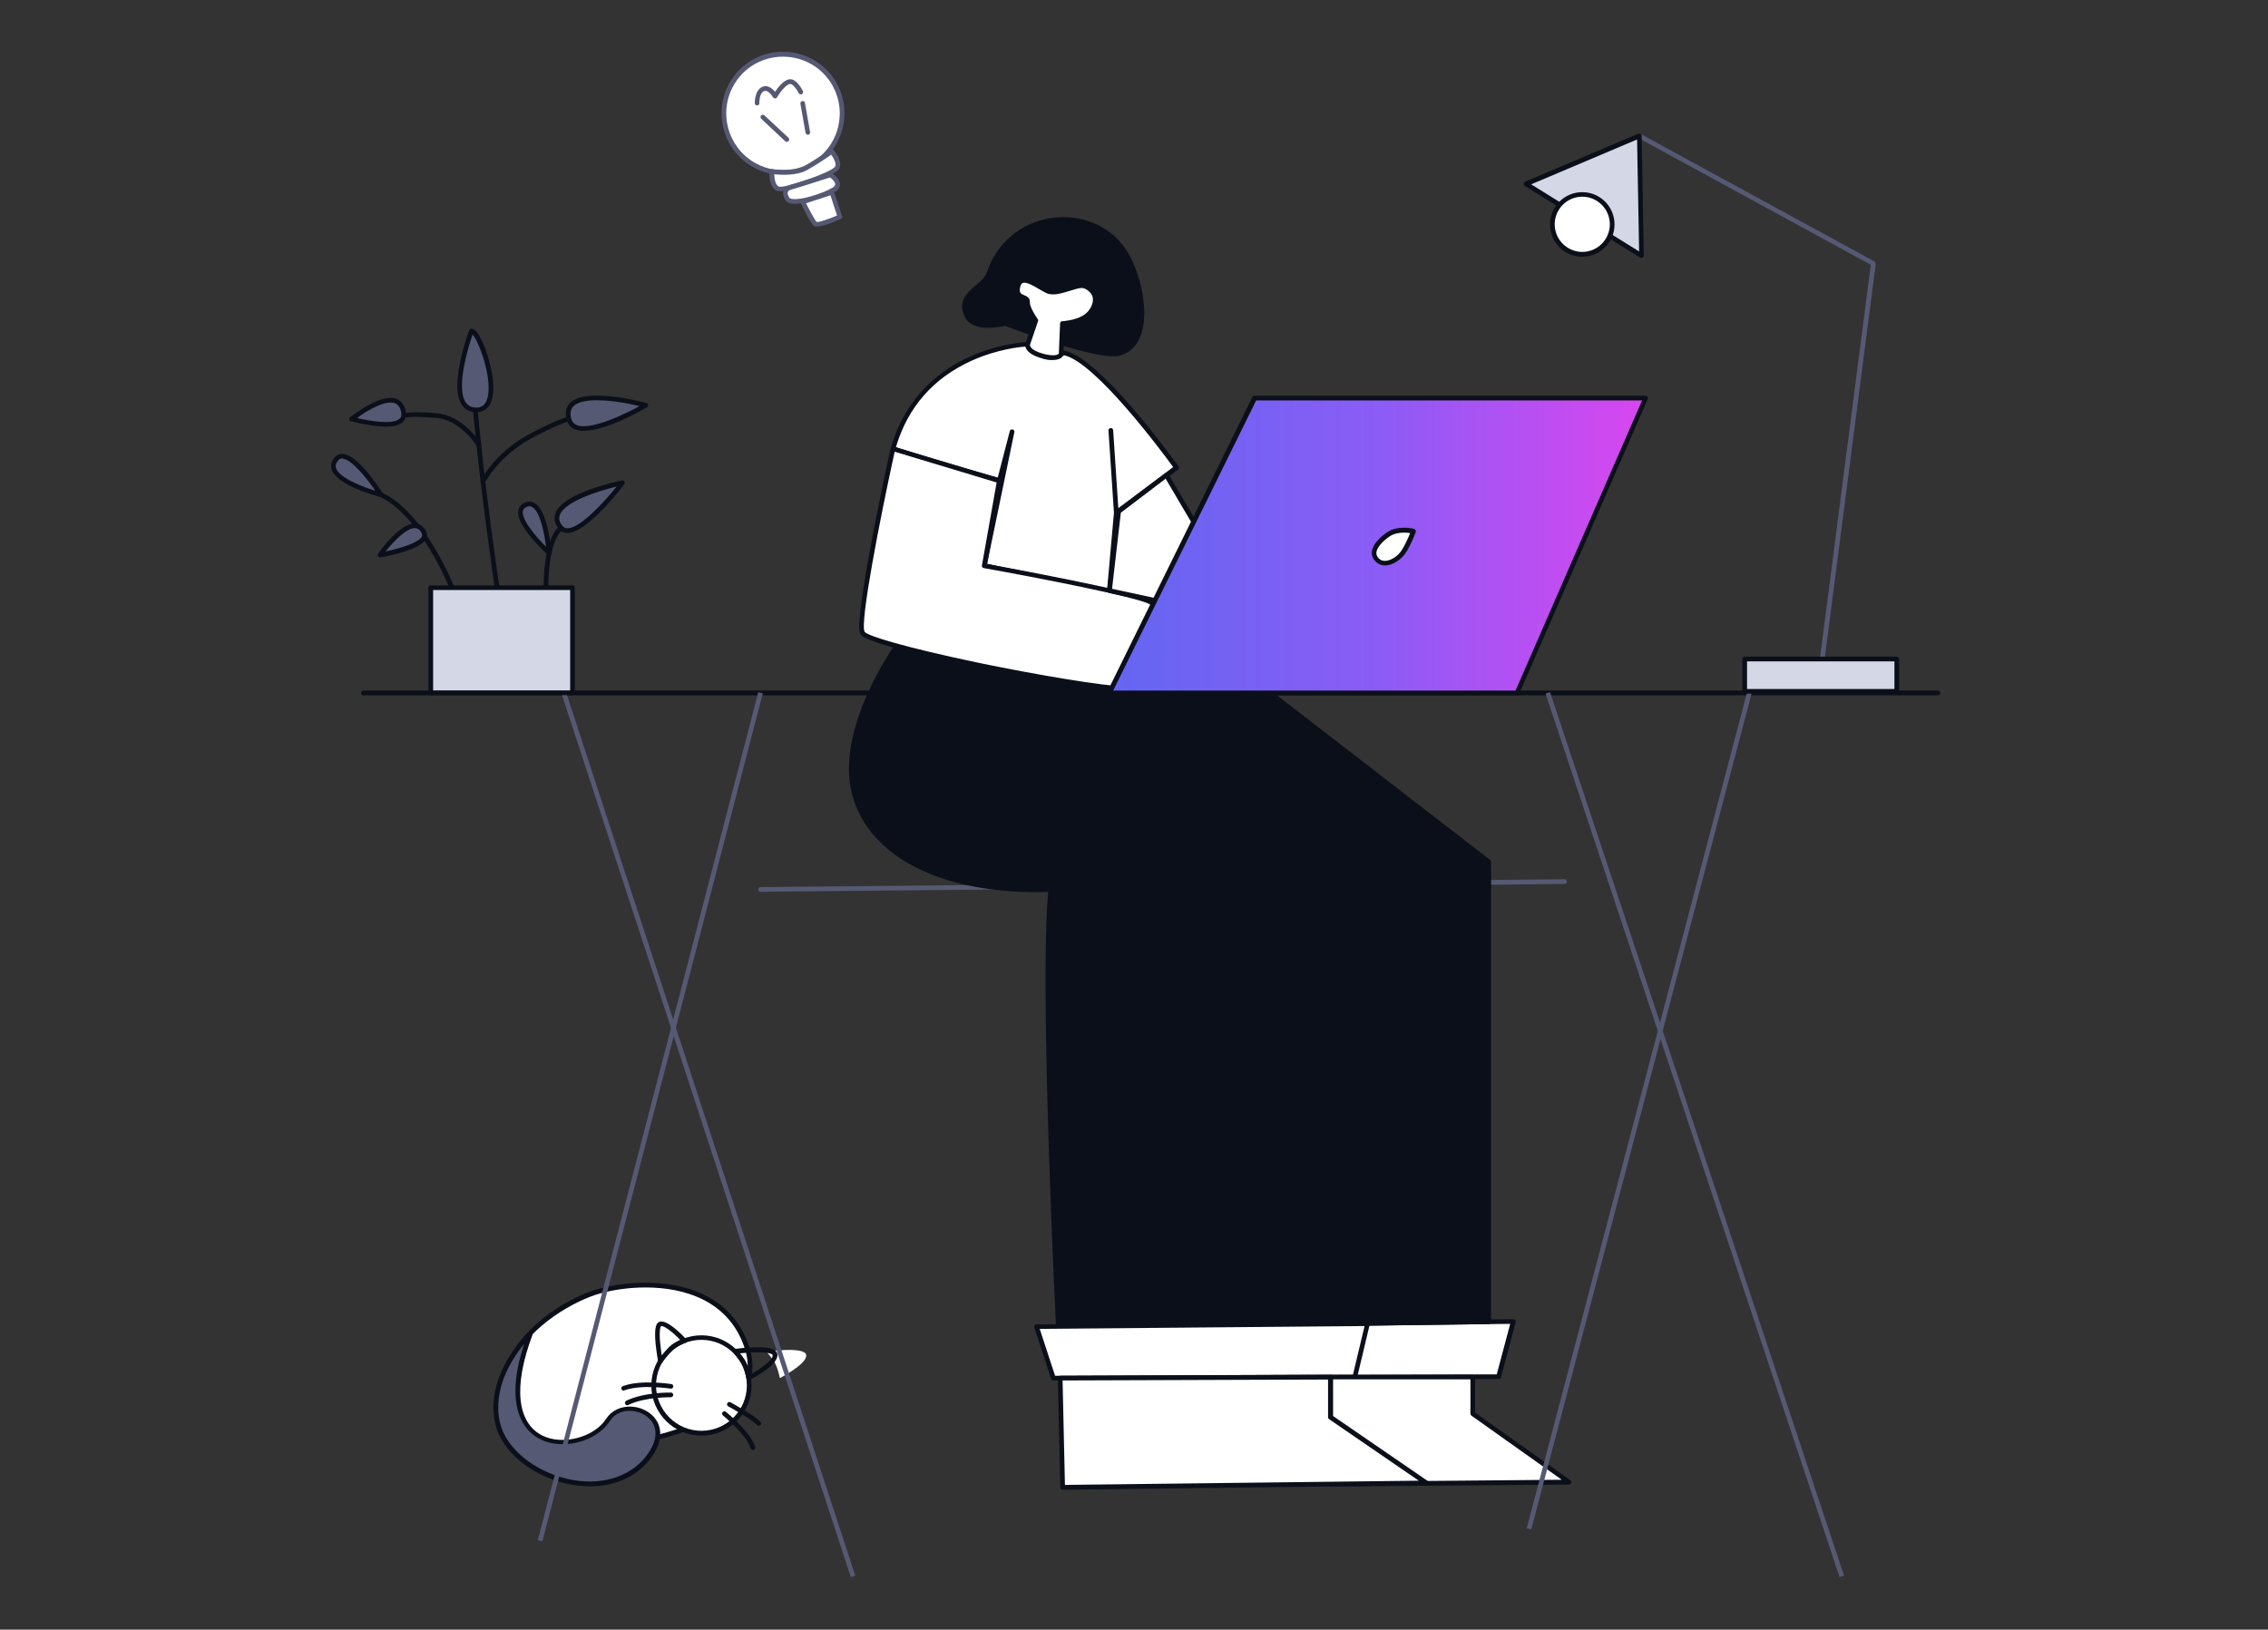 <svg width="526" height="378" viewBox="0 0 526 378" fill="none" xmlns="http://www.w3.org/2000/svg">
<rect x="0" y="0" width="526" height="378" fill="#333333" stroke="none"/>
<path d="M177.747 313.51C177.747 313.51 186.719 312.237 186.973 314.311C187.228 316.384 180.871 319.658 180.871 319.658C180.871 319.658 180.362 317.003 179.454 315.693C178.546 314.383 177.747 313.51 177.747 313.51Z" fill="white"/>
<path d="M148.262 334.393C156.253 332.683 178.121 327.481 173.289 312.675C167.986 296.414 148.734 296.887 139.18 299.47C129.663 302.053 112.954 313.621 118.039 326.535C123.524 340.431 140.67 335.993 148.262 334.393Z" fill="white"/>
<path d="M134.603 336.868C127.774 336.868 120.727 334.795 117.531 326.682C116.005 322.826 116.259 318.825 118.257 314.787C122.144 307.075 131.843 300.854 139.035 298.89C148.661 296.307 168.349 295.798 173.798 312.459C174.96 316.06 174.706 319.37 172.999 322.317C168.204 330.684 153.274 333.849 148.371 334.904C148.007 334.976 147.644 335.049 147.281 335.122C144.048 335.85 139.362 336.868 134.603 336.868ZM149.715 298.635C145.792 298.635 142.123 299.217 139.326 299.981C133.368 301.582 123.197 307.402 119.238 315.296C117.349 319.043 117.131 322.717 118.548 326.282C123.633 339.16 138.89 335.85 147.063 334.067C147.462 333.994 147.826 333.921 148.153 333.849C160.975 331.12 169.039 327.083 172.054 321.808C173.58 319.152 173.834 316.133 172.745 312.822C169.148 301.727 158.796 298.635 149.715 298.635Z" fill="#0B0F19"/>
<path d="M162.682 332.465C168.821 332.465 173.761 327.481 173.761 321.37C173.761 315.258 168.785 310.274 162.682 310.274C156.58 310.274 151.603 315.258 151.603 321.37C151.603 327.481 156.543 332.465 162.682 332.465Z" fill="white"/>
<path d="M162.681 333.011C156.252 333.011 151.057 327.773 151.057 321.371C151.057 314.968 156.288 309.73 162.681 309.73C169.074 309.73 174.305 314.968 174.305 321.371C174.305 327.773 169.111 333.011 162.681 333.011ZM162.681 310.785C156.869 310.785 152.147 315.514 152.147 321.334C152.147 327.155 156.869 331.884 162.681 331.884C168.493 331.884 173.215 327.155 173.215 321.334C173.215 315.514 168.493 310.785 162.681 310.785Z" fill="#0B0F19"/>
<path d="M153.13 315.698C153.13 315.698 151.64 307.658 153.13 307.113C154.619 306.567 158.724 310.969 158.724 310.969C158.724 310.969 156.799 311.66 155.6 312.788C154.401 313.952 153.13 315.698 153.13 315.698Z" fill="white"/>
<path d="M153.13 316.243C153.093 316.243 153.057 316.243 153.021 316.243C152.803 316.207 152.658 316.025 152.621 315.807C152.621 315.734 152.258 313.733 152.04 311.66C151.677 307.622 152.294 306.821 152.948 306.603C154.655 305.985 158.106 309.513 159.123 310.605C159.232 310.75 159.305 310.932 159.269 311.114C159.232 311.296 159.087 311.441 158.905 311.514C158.869 311.514 157.053 312.169 155.963 313.224C154.837 314.315 153.566 316.025 153.566 316.061C153.457 316.171 153.311 316.243 153.13 316.243ZM153.311 307.622C153.311 307.622 152.767 308.058 153.13 311.732C153.239 312.715 153.348 313.66 153.457 314.388C153.929 313.806 154.583 313.042 155.2 312.424C155.999 311.66 157.053 311.114 157.743 310.787C156.036 309.004 153.929 307.367 153.311 307.622Z" fill="#0B0F19"/>
<path d="M173.652 320.204C173.58 320.204 173.507 320.168 173.398 320.132C173.253 320.059 173.144 319.913 173.108 319.732C173.108 319.695 172.599 317.149 171.764 315.948C170.892 314.675 170.129 313.838 170.129 313.802C169.984 313.656 169.947 313.438 170.02 313.256C170.093 313.074 170.274 312.929 170.456 312.893C171.219 312.783 177.939 311.874 179.755 313.256C180.155 313.547 180.264 313.911 180.3 314.166C180.591 316.494 174.996 319.513 173.907 320.059C173.834 320.204 173.725 320.204 173.652 320.204ZM171.582 313.911C171.873 314.275 172.272 314.784 172.672 315.366C173.326 316.348 173.798 317.913 174.016 318.822C176.377 317.513 179.319 315.403 179.21 314.348C179.21 314.311 179.21 314.275 179.065 314.166C178.12 313.475 174.343 313.62 171.582 313.911Z" fill="#0B0F19"/>
<path d="M122.979 309.367C122.979 309.367 112.844 318.825 115.423 330.175C118.184 342.252 140.56 350.328 150.186 338.25C157.887 328.574 144.919 323.19 141.032 329.301C135.547 337.887 111.973 338.541 122.979 309.367Z" fill="#565973"/>
<path d="M136.819 344.763C135.075 344.763 133.259 344.545 131.407 344.145C123.124 342.253 116.332 336.578 114.879 330.321C113.789 325.556 114.77 320.354 117.748 315.297C119.964 311.478 122.507 309.113 122.58 309.04C122.761 308.858 123.052 308.858 123.27 309.004C123.488 309.149 123.56 309.404 123.488 309.659C119.02 321.482 119.855 329.994 125.776 332.977C130.462 335.341 137.8 333.413 140.56 329.121C141.832 327.156 144.084 326.101 146.663 326.283C149.351 326.502 151.712 328.066 152.657 330.249C153.71 332.686 152.984 335.669 150.622 338.652C147.426 342.617 142.486 344.763 136.819 344.763ZM121.563 311.732C118.838 315.043 114.116 322.136 115.969 330.03C117.313 335.887 123.778 341.235 131.661 343.054C139.071 344.727 145.828 342.799 149.751 337.888C152.439 334.505 152.257 332.031 151.639 330.576C150.84 328.757 148.842 327.447 146.554 327.266C144.411 327.084 142.486 327.957 141.469 329.594C138.381 334.396 130.535 336.469 125.304 333.85C122.362 332.358 120.473 329.63 119.819 325.883C119.129 322.1 119.71 317.334 121.563 311.732Z" fill="#0B0F19"/>
<path d="M144.63 322.572C144.412 322.572 144.195 322.426 144.122 322.208C144.013 321.917 144.158 321.626 144.449 321.517C148.699 319.952 155.419 321.007 155.71 321.044C156 321.08 156.218 321.371 156.145 321.662C156.109 321.953 155.818 322.171 155.528 322.099C155.455 322.099 148.808 321.044 144.812 322.499C144.739 322.572 144.703 322.572 144.63 322.572Z" fill="#0B0F19"/>
<path d="M176.014 330.724C175.869 330.724 175.687 330.651 175.578 330.542C174.779 329.56 170.493 327.086 168.894 326.213C168.64 326.067 168.531 325.74 168.676 325.485C168.822 325.231 169.149 325.122 169.403 325.267C170.02 325.595 175.324 328.541 176.414 329.851C176.595 330.069 176.559 330.433 176.341 330.615C176.268 330.687 176.159 330.724 176.014 330.724Z" fill="#0B0F19"/>
<path d="M145.501 325.959C145.283 325.959 145.101 325.85 144.992 325.631C144.847 325.377 144.992 325.049 145.246 324.904C149.424 322.903 155.345 323.012 155.599 323.012C155.889 323.012 156.144 323.267 156.144 323.558C156.144 323.849 155.889 324.067 155.599 324.103C155.526 324.103 149.642 323.994 145.719 325.886C145.646 325.922 145.573 325.959 145.501 325.959Z" fill="#0B0F19"/>
<path d="M174.596 336.357C174.378 336.357 174.16 336.211 174.087 335.957C173.143 332.756 167.731 328.39 167.658 328.318C167.44 328.136 167.404 327.772 167.585 327.554C167.767 327.335 168.13 327.299 168.348 327.481C168.566 327.663 174.087 332.137 175.141 335.629C175.214 335.92 175.068 336.211 174.778 336.321C174.705 336.357 174.632 336.357 174.596 336.357Z" fill="#0B0F19"/>
<path d="M176.402 206.856C176.112 206.856 175.857 206.601 175.857 206.31C175.857 206.019 176.112 205.765 176.402 205.765L362.858 203.946C363.148 203.946 363.403 204.2 363.403 204.491C363.403 204.782 363.148 205.037 362.858 205.037L176.402 206.856Z" fill="#565973"/>
<path d="M308.589 307.04L350.98 306.531L347.565 319.336L308.625 319.445V307.04H308.589Z" fill="white"/>
<path d="M308.588 319.992C308.443 319.992 308.297 319.919 308.188 319.846C308.079 319.737 308.043 319.592 308.043 319.446V307.041C308.043 306.75 308.297 306.496 308.588 306.496L350.979 305.986C351.161 305.986 351.306 306.059 351.415 306.205C351.524 306.35 351.56 306.532 351.524 306.677L348.109 319.482C348.037 319.737 347.819 319.883 347.601 319.883L308.588 319.992ZM309.133 307.587V318.9L347.129 318.791L350.252 307.078L309.133 307.587Z" fill="#0B0F19"/>
<path d="M207.895 149.926C207.895 149.926 194.927 168.115 197.87 182.811C200.812 197.508 217.667 207.221 243.712 206.311C241.496 228.356 245.492 307.66 245.492 307.66L308.624 307.041L345.276 306.532V199.872L294.131 160.366C294.131 160.366 269.72 150.581 207.895 149.926Z" fill="#0B0F19"/>
<path d="M245.455 308.205C245.165 308.205 244.91 307.987 244.91 307.696C244.874 306.896 241.024 229.52 243.094 206.893C230.707 207.257 219.919 205.184 211.855 200.928C203.863 196.671 198.814 190.451 197.325 182.957C195.763 175.245 198.632 166.587 201.284 160.694C204.154 154.328 207.423 149.708 207.459 149.671C207.568 149.526 207.75 149.453 207.895 149.453C268.231 150.072 293.259 159.493 294.312 159.894C294.348 159.93 294.421 159.93 294.457 159.966L345.603 199.472C345.748 199.582 345.821 199.727 345.821 199.909V306.568C345.821 306.859 345.567 307.114 345.276 307.114L308.624 307.623L245.455 308.205ZM243.675 205.766C243.821 205.766 243.966 205.839 244.075 205.948C244.184 206.057 244.22 206.202 244.22 206.384C242.15 227.192 245.637 300.202 245.964 307.114L308.551 306.496L344.695 305.986V200.127L293.84 160.839C292.169 160.221 267.286 151.127 208.186 150.472C206.697 152.618 195.726 169.279 198.415 182.666C199.831 189.869 204.662 195.798 212.4 199.909C220.391 204.202 231.216 206.202 243.675 205.766Z" fill="#0B0F19"/>
<path d="M308.588 307.583C308.297 307.583 308.043 307.364 308.043 307.037L305.464 199.213L272.989 169.638C272.771 169.42 272.735 169.093 272.953 168.874C273.171 168.656 273.498 168.62 273.716 168.838L306.336 198.595C306.445 198.704 306.517 198.85 306.517 198.995L309.096 307.073C309.133 307.328 308.915 307.583 308.588 307.583Z" fill="#0B0F19"/>
<path d="M240.407 307.696L317.162 307.041L314.219 319.41L244.33 319.664L240.407 307.696Z" fill="white"/>
<path d="M244.294 320.209C244.076 320.209 243.858 320.064 243.786 319.845L239.863 307.877C239.826 307.695 239.826 307.513 239.935 307.404C240.044 307.295 240.189 307.186 240.371 307.186L317.125 306.531C317.307 306.531 317.452 306.604 317.561 306.749C317.67 306.895 317.707 307.04 317.67 307.222L314.728 319.591C314.655 319.845 314.437 320.027 314.183 320.027L244.294 320.209ZM241.134 308.241L244.694 319.118L313.784 318.863L316.472 307.586L241.134 308.241Z" fill="#0B0F19"/>
<path d="M341.572 319.444V327.92L363.911 343.781L308.589 344.254V319.444H341.572Z" fill="white"/>
<path d="M308.588 344.8C308.443 344.8 308.297 344.728 308.188 344.655C308.079 344.546 308.043 344.4 308.043 344.255V319.445C308.043 319.154 308.297 318.899 308.588 318.899H341.571C341.861 318.899 342.116 319.154 342.116 319.445V327.666L364.201 343.345C364.383 343.491 364.492 343.745 364.419 343.964C364.347 344.182 364.129 344.327 363.911 344.364L308.588 344.8ZM309.133 319.991V343.709L362.203 343.236L341.244 328.358C341.099 328.248 341.026 328.103 341.026 327.921V319.954H309.133V319.991Z" fill="#0B0F19"/>
<path d="M245.893 319.661L308.589 319.406V328.719L330.784 343.961L246.437 345.016L245.893 319.661Z" fill="white"/>
<path d="M246.437 345.563C246.146 345.563 245.892 345.308 245.892 345.017L245.347 319.698C245.347 319.553 245.383 319.407 245.492 319.298C245.601 319.189 245.746 319.116 245.892 319.116L308.588 318.861C308.734 318.861 308.879 318.934 308.988 319.007C309.097 319.116 309.133 319.262 309.133 319.407V328.429L331.074 343.489C331.255 343.635 331.364 343.853 331.291 344.108C331.219 344.326 331.001 344.508 330.783 344.508L246.437 345.563C246.473 345.563 246.437 345.563 246.437 345.563ZM246.437 320.207L246.982 344.435L329.039 343.453L308.262 329.193C308.116 329.084 308.007 328.938 308.007 328.756V319.989L246.437 320.207Z" fill="#0B0F19"/>
<path d="M257.295 137.117L258.893 118.928L257.622 99.83L258.893 118.928L272.842 108.488C272.842 108.488 254.68 83.132 246.615 81.859C242.039 85.169 238.37 79.822 238.37 79.822C238.37 79.822 213.705 80.622 207.094 104.122C221.406 108.706 231.759 111.507 231.759 111.507L234.701 100.23L228.271 131.26L257.295 137.117Z" fill="white"/>
<path d="M257.296 137.661C257.26 137.661 257.223 137.661 257.187 137.661L228.2 131.768C228.054 131.731 227.945 131.658 227.836 131.549C227.727 131.44 227.727 131.295 227.764 131.149L231.723 112.051C231.687 112.051 231.687 112.051 231.651 112.051C231.542 112.015 221.08 109.213 206.95 104.666C206.659 104.593 206.514 104.266 206.586 104.011C210.037 91.679 218.501 85.604 225.003 82.694C232.014 79.566 238.116 79.311 238.371 79.311C238.552 79.311 238.734 79.384 238.843 79.529C238.843 79.566 240.514 81.93 242.875 82.33C244.037 82.512 245.2 82.221 246.326 81.421C246.435 81.348 246.58 81.312 246.725 81.312C254.935 82.621 272.552 107.104 273.315 108.158C273.497 108.413 273.424 108.741 273.206 108.922L259.475 119.217L257.877 137.188C257.877 137.333 257.768 137.479 257.659 137.588C257.514 137.624 257.405 137.661 257.296 137.661ZM228.926 130.785L256.787 136.46L258.349 118.926L257.078 99.864V99.828C257.078 99.537 257.296 99.319 257.586 99.282C257.877 99.246 258.131 99.501 258.168 99.792L259.366 117.871L272.08 108.34C269.683 105.03 254.027 83.931 246.762 82.403C245.454 83.276 244.074 83.603 242.693 83.385C240.369 82.985 238.661 81.057 238.116 80.366C236.845 80.439 231.396 80.948 225.403 83.64C216.467 87.678 210.546 94.408 207.785 103.72C219.845 107.576 229.144 110.159 231.396 110.778L234.193 100.01C234.266 99.719 234.557 99.537 234.847 99.61C235.138 99.683 235.319 99.974 235.247 100.265L228.926 130.785Z" fill="#0B0F19"/>
<path d="M207.098 104.087C207.098 104.087 198.343 143.885 200.051 146.831C201.758 149.778 249.452 159.454 261.912 159.891C274.371 160.327 270.702 141.811 266.888 139.665C263.111 137.519 228.275 131.225 228.275 131.225L231.762 111.472L207.098 104.087Z" fill="white"/>
<path d="M262.347 160.438C262.202 160.438 262.02 160.438 261.875 160.438C255.155 160.183 239.426 157.455 226.822 154.835C219.048 153.235 200.813 149.233 199.578 147.123C199.251 146.578 198.416 145.123 202.375 124.278C204.337 114.092 206.516 104.089 206.552 104.016C206.589 103.87 206.661 103.725 206.807 103.652C206.952 103.579 207.097 103.543 207.243 103.616L231.943 111C232.198 111.073 232.379 111.328 232.307 111.619L228.929 130.826C233.505 131.663 263.582 137.192 267.179 139.229C269.903 140.757 272.082 148.797 270.557 154.29C269.721 157.091 267.651 160.438 262.347 160.438ZM207.497 104.78C204.119 120.131 199.36 144.541 200.522 146.541C201.14 147.487 209.749 150.143 227.149 153.781C239.681 156.363 255.3 159.092 261.911 159.346C265.871 159.492 268.414 157.673 269.467 153.962C270.157 151.561 270.121 148.469 269.358 145.45C268.704 142.831 267.614 140.721 266.597 140.139C263.655 138.466 240.153 133.918 228.166 131.772C227.875 131.736 227.657 131.445 227.73 131.154L231.144 111.91L207.497 104.78Z" fill="#0B0F19"/>
<path d="M259.439 118.639L270.482 110.236L279.055 124.787L270.518 139.847L257.333 136.973L259.439 118.639Z" fill="white"/>
<path d="M270.518 140.391C270.481 140.391 270.445 140.391 270.409 140.391L257.223 137.517C256.932 137.444 256.751 137.19 256.787 136.935L258.93 118.601C258.93 118.455 259.039 118.31 259.148 118.237L270.191 109.834C270.3 109.725 270.481 109.688 270.627 109.725C270.772 109.761 270.917 109.834 270.99 109.979L279.563 124.53C279.672 124.712 279.672 124.894 279.563 125.076L270.99 140.136C270.881 140.282 270.699 140.391 270.518 140.391ZM257.913 136.571L270.227 139.227L278.436 124.785L270.336 111.034L259.947 118.928L257.913 136.571Z" fill="#0B0F19"/>
<path d="M259.913 81.933C267.941 79.241 264.745 63.999 260.458 57.888C252.866 47.047 234.159 48.902 229.292 63.563C228.238 66.764 221.7 68.183 224.242 73.275C226.022 76.841 233.142 74.985 233.142 74.985C233.142 74.985 255.119 83.534 259.913 81.933Z" fill="#0B0F19"/>
<path d="M258.351 82.66C251.667 82.66 235.067 76.33 233.105 75.566C231.943 75.857 225.55 77.167 223.77 73.529C221.954 69.855 224.387 67.818 226.349 66.144C227.439 65.235 228.456 64.362 228.783 63.38C231.071 56.432 236.701 51.63 243.821 50.575C250.65 49.556 257.189 52.248 260.894 57.523C264.236 62.252 266.597 71.601 264.708 77.385C263.872 79.932 262.31 81.641 260.058 82.369C259.622 82.587 259.041 82.66 258.351 82.66ZM233.142 74.475C233.214 74.475 233.287 74.475 233.323 74.511C238.808 76.621 252.83 81.605 258.278 81.605C258.86 81.605 259.368 81.532 259.731 81.423C261.62 80.768 262.964 79.35 263.691 77.13C265.434 71.783 263.182 62.725 260.022 58.214C256.535 53.267 250.396 50.757 244.003 51.703C237.283 52.685 232.015 57.196 229.836 63.743C229.4 65.053 228.238 66.035 227.075 67.017C225.077 68.727 223.334 70.182 224.751 73.056C225.55 74.657 227.693 74.984 229.364 74.948C231.289 74.948 232.996 74.475 232.996 74.475C233.069 74.475 233.105 74.475 233.142 74.475Z" fill="#0B0F19"/>
<path d="M238.373 79.825L240.298 74.332C240.298 74.332 238.3 71.567 238.373 70.003C238.446 68.439 235.358 69.53 236.157 66.329C236.993 63.128 241.025 66.693 243.023 67.53C245.02 68.366 248.762 66.402 250.723 66.256C252.067 66.147 253.411 67.457 253.775 68.293C254.537 70.04 253.484 72.513 251.45 73.677C249.416 74.878 246.401 75.06 246.401 75.06L246.11 82.19C246.11 82.19 245.674 83.681 241.751 82.59C237.828 81.462 238.373 79.825 238.373 79.825Z" fill="white"/>
<path d="M244.222 83.5C243.568 83.5 242.696 83.391 241.606 83.1C239.717 82.591 238.519 81.827 238.01 80.918C237.647 80.263 237.792 79.753 237.829 79.644L239.645 74.406C239.136 73.642 237.683 71.459 237.792 69.968C237.792 69.786 237.756 69.713 237.138 69.459C236.339 69.131 234.995 68.585 235.613 66.184C235.831 65.384 236.23 64.839 236.811 64.62C238.119 64.075 239.935 65.166 241.534 66.112C242.151 66.476 242.769 66.839 243.205 67.021C244.331 67.458 246.22 66.876 247.891 66.366C248.908 66.039 249.888 65.748 250.651 65.712C252.25 65.603 253.775 67.021 254.247 68.076C255.119 70.041 253.957 72.842 251.705 74.151C250.07 75.097 247.891 75.461 246.91 75.57L246.619 82.191C246.619 82.227 246.619 82.263 246.583 82.3C246.619 82.445 246.256 83.5 244.222 83.5ZM238.882 79.972C238.882 80.081 238.773 81.172 241.897 82.045C244.44 82.736 245.384 82.3 245.566 82.009L245.856 75.024C245.856 74.733 246.074 74.515 246.365 74.515C246.401 74.515 249.271 74.333 251.16 73.205C252.94 72.15 253.92 69.968 253.267 68.513C252.94 67.785 251.777 66.73 250.76 66.803C250.106 66.839 249.198 67.13 248.254 67.421C246.401 68.003 244.294 68.658 242.805 68.04C242.297 67.822 241.643 67.458 240.989 67.058C239.754 66.33 238.047 65.311 237.211 65.639C237.102 65.675 236.811 65.784 236.63 66.476C236.267 67.931 236.775 68.149 237.538 68.476C238.083 68.695 238.918 69.058 238.846 70.041C238.773 71.023 239.935 72.987 240.662 74.006C240.771 74.151 240.807 74.333 240.735 74.515L238.882 79.972Z" fill="#0B0F19"/>
<path d="M449.455 161.276H84.281C83.991 161.276 83.737 161.021 83.737 160.73C83.737 160.439 83.991 160.185 84.281 160.185H449.455C449.746 160.185 450 160.439 450 160.73C450 161.021 449.782 161.276 449.455 161.276Z" fill="#0B0F19"/>
<path d="M175.857 160.561L124.735 357.239L125.789 357.514L176.912 160.836L175.857 160.561Z" fill="#565973"/>
<path d="M131.267 160.536L130.231 160.876L197.319 365.818L198.354 365.478L131.267 160.536Z" fill="#565973"/>
<path d="M359.487 160.546L358.453 160.891L426.635 365.821L427.669 365.476L359.487 160.546Z" fill="#565973"/>
<path d="M405.197 160.542L354.082 354.489L355.136 354.768L406.251 160.82L405.197 160.542Z" fill="#565973"/>
<path d="M104.84 136.898C104.622 136.898 104.404 136.753 104.332 136.571C104.259 136.389 97.466 119.51 88.131 115.254C87.84 115.145 87.731 114.817 87.877 114.526C87.986 114.235 88.312 114.126 88.603 114.271C92.708 116.163 96.776 120.419 100.699 126.931C103.605 131.769 105.349 136.098 105.385 136.171C105.494 136.462 105.349 136.753 105.095 136.862C104.986 136.898 104.913 136.898 104.84 136.898Z" fill="#0B0F19"/>
<path d="M88.353 114.744C88.353 114.744 80.979 103.03 78.073 106.413C74.041 111.07 88.353 114.744 88.353 114.744Z" fill="#565973"/>
<path d="M88.352 115.291C88.316 115.291 88.28 115.291 88.207 115.291C87.19 115 78.072 112.563 76.91 108.889C76.619 107.906 76.837 106.961 77.636 106.088C78.145 105.505 78.799 105.214 79.562 105.287C81.124 105.396 83.158 106.997 85.628 110.053C87.408 112.272 88.752 114.382 88.825 114.491C88.933 114.673 88.933 114.927 88.788 115.109C88.679 115.218 88.534 115.291 88.352 115.291ZM79.344 106.342C78.981 106.342 78.69 106.488 78.436 106.779C77.927 107.397 77.746 107.979 77.927 108.561C78.617 110.817 83.884 112.854 87.045 113.836C85.156 111.071 81.596 106.524 79.416 106.379C79.416 106.342 79.38 106.342 79.344 106.342Z" fill="#0B0F19"/>
<path d="M97.865 123.618C95.25 117.943 87.622 128.748 87.622 128.748C87.622 128.748 99.318 126.71 97.865 123.618Z" fill="#565973"/>
<path d="M88.154 129.295C87.972 129.295 87.791 129.186 87.682 129.041C87.573 128.859 87.573 128.604 87.682 128.422C88.227 127.658 92.949 121.11 96.472 121.438C97.526 121.547 98.325 122.202 98.87 123.402C99.124 123.911 99.088 124.493 98.834 125.003C97.453 127.622 89.171 129.15 88.227 129.295C88.227 129.295 88.19 129.295 88.154 129.295ZM96.218 122.493C94.184 122.493 91.133 125.767 89.425 127.913C92.767 127.222 97.126 125.876 97.853 124.457C97.962 124.239 97.962 124.057 97.889 123.839C97.49 123.002 97.017 122.565 96.364 122.529C96.327 122.493 96.291 122.493 96.218 122.493Z" fill="#0B0F19"/>
<path d="M110.145 93.284C111.526 110.636 115.376 136.646 115.376 136.646L110.145 93.284Z" fill="#0B0F19"/>
<path d="M115.338 137.23C115.084 137.23 114.829 137.048 114.793 136.757C114.757 136.503 110.943 110.529 109.562 93.359C109.526 93.068 109.78 92.813 110.071 92.777C110.361 92.74 110.616 92.995 110.652 93.286C111.996 110.42 115.847 136.357 115.883 136.612C115.919 136.903 115.738 137.194 115.411 137.23C115.411 137.23 115.374 137.23 115.338 137.23Z" fill="#0B0F19"/>
<path d="M109.274 76.839C111.453 76.621 117.955 95.974 109.928 95.065C102.808 94.228 109.274 76.839 109.274 76.839Z" fill="#565973"/>
<path d="M110.472 95.611C110.29 95.611 110.072 95.611 109.89 95.574C108.619 95.429 107.638 94.811 107.021 93.755C104.187 89.136 108.619 77.131 108.801 76.622C108.873 76.44 109.055 76.294 109.273 76.258C109.854 76.185 110.435 76.658 111.089 77.749C113.014 80.878 115.884 90.227 113.523 93.974C112.796 95.065 111.779 95.611 110.472 95.611ZM109.6 77.604C109.237 78.659 108.474 80.987 107.893 83.642C106.875 88.226 106.875 91.537 107.929 93.21C108.401 93.974 109.091 94.41 109.999 94.519C111.743 94.738 112.76 93.865 113.16 91.9C114.068 87.208 110.98 79.023 109.6 77.604Z" fill="#0B0F19"/>
<path d="M111.09 103.796C110.909 103.796 110.727 103.687 110.618 103.542C110.582 103.469 106.913 97.394 101.028 96.921C95.253 96.484 94.127 96.848 94.09 96.885C93.836 97.03 93.509 96.921 93.364 96.63C93.219 96.375 93.364 96.011 93.618 95.902C93.8 95.793 95.035 95.357 101.101 95.829C107.531 96.339 111.381 102.705 111.526 102.96C111.672 103.214 111.599 103.542 111.345 103.724C111.272 103.796 111.163 103.796 111.09 103.796Z" fill="#0B0F19"/>
<path d="M93.618 95.725C92.491 88.376 81.594 97.18 81.594 97.18C81.594 97.18 94.38 100.745 93.618 95.725Z" fill="#565973"/>
<path d="M89.44 98.96C88.531 98.96 87.478 98.888 86.316 98.706C83.737 98.342 81.521 97.724 81.412 97.724C81.23 97.687 81.049 97.505 81.012 97.323C80.976 97.105 81.049 96.923 81.194 96.778C81.484 96.559 88.314 91.103 91.982 92.522C93.145 92.995 93.871 94.049 94.126 95.65C94.271 96.596 94.016 97.396 93.363 97.942C92.636 98.597 91.292 98.96 89.44 98.96ZM82.792 96.96C85.734 97.651 91.074 98.56 92.672 97.142C93.036 96.814 93.145 96.414 93.072 95.832C92.89 94.595 92.418 93.868 91.619 93.54C89.403 92.667 85.081 95.286 82.792 96.96Z" fill="#0B0F19"/>
<path d="M112.033 112.237C111.961 112.237 111.852 112.2 111.779 112.164C111.525 112.018 111.416 111.691 111.525 111.436C111.634 111.182 114.721 105.143 122.35 100.923C128.089 97.758 131.322 96.776 131.431 96.74C131.721 96.667 132.012 96.812 132.121 97.104C132.194 97.395 132.048 97.686 131.758 97.795C131.721 97.795 128.488 98.777 122.894 101.869C115.557 105.943 112.542 111.873 112.506 111.909C112.433 112.128 112.215 112.237 112.033 112.237Z" fill="#0B0F19"/>
<path d="M131.976 97.288C129.578 88.521 149.811 94.014 149.811 94.014C149.811 94.014 133.683 103.545 131.976 97.288Z" fill="#565973"/>
<path d="M135.391 99.94C134.628 99.94 133.938 99.831 133.357 99.612C132.376 99.212 131.722 98.485 131.431 97.43C130.995 95.757 131.25 94.41 132.194 93.465C133.792 91.864 137.28 91.391 142.583 92.046C146.434 92.519 149.884 93.465 149.921 93.465C150.139 93.537 150.284 93.683 150.32 93.901C150.357 94.12 150.248 94.338 150.066 94.447C149.666 94.701 140.767 99.94 135.391 99.94ZM138.406 92.846C136.045 92.846 134.01 93.21 132.993 94.229C132.303 94.92 132.158 95.866 132.485 97.139C132.666 97.83 133.102 98.303 133.756 98.594C135.463 99.285 138.696 98.63 143.128 96.739C145.235 95.829 147.16 94.847 148.322 94.192C145.78 93.574 141.784 92.846 138.406 92.846Z" fill="#0B0F19"/>
<path d="M126.637 137.227C126.347 137.227 126.092 137.009 126.092 136.682C126.092 136.209 125.765 125.15 129.979 121.84C130.233 121.658 130.56 121.694 130.742 121.949C130.924 122.204 130.887 122.531 130.633 122.713C126.855 125.696 127.182 136.573 127.182 136.682C127.182 136.973 126.964 137.227 126.637 137.227Z" fill="#0B0F19"/>
<path d="M144.361 111.983C144.361 111.983 124.927 115.912 129.976 122.278C133.354 126.57 144.361 111.983 144.361 111.983Z" fill="#565973"/>
<path d="M131.612 123.625C130.777 123.625 130.05 123.297 129.542 122.606C128.597 121.442 128.38 120.242 128.815 119.041C130.559 114.239 143.709 111.547 144.254 111.438C144.471 111.402 144.689 111.475 144.835 111.693C144.944 111.875 144.944 112.129 144.798 112.311C144.471 112.784 136.262 123.552 131.612 123.625C131.649 123.625 131.649 123.625 131.612 123.625ZM143.018 112.857C138.732 113.875 130.995 116.349 129.833 119.441C129.542 120.242 129.724 121.078 130.414 121.951C130.741 122.351 131.14 122.533 131.649 122.533C134.664 122.497 140.185 116.349 143.018 112.857Z" fill="#0B0F19"/>
<path d="M121.804 117.111C126.345 114.964 127.289 128.206 127.289 128.206C127.289 128.206 117.372 119.221 121.804 117.111Z" fill="#565973"/>
<path d="M127.326 128.789C127.181 128.789 127.072 128.753 126.963 128.644C126.89 128.571 125.146 126.97 123.439 124.969C121.042 122.168 119.952 119.986 120.206 118.458C120.315 117.658 120.824 117.003 121.623 116.639C122.458 116.239 123.294 116.275 124.02 116.712C125.364 117.512 126.418 119.695 127.181 123.26C127.726 125.806 127.871 128.134 127.907 128.243C127.907 128.462 127.798 128.68 127.617 128.789C127.471 128.753 127.399 128.789 127.326 128.789ZM122.059 117.621C121.587 117.839 121.332 118.167 121.26 118.603C120.969 120.677 124.42 124.606 126.636 126.825C126.273 123.769 125.292 118.712 123.439 117.621C123.003 117.366 122.567 117.366 122.059 117.621Z" fill="#0B0F19"/>
<path d="M132.778 136.353H99.904V160.69H132.778V136.353Z" fill="#D4D7E5"/>
<path d="M132.777 161.235H99.903C99.612 161.235 99.358 160.981 99.358 160.69V136.317C99.358 136.026 99.612 135.771 99.903 135.771H132.777C133.067 135.771 133.321 136.026 133.321 136.317V160.69C133.321 161.017 133.067 161.235 132.777 161.235ZM100.447 160.144H132.232V136.862H100.447V160.144Z" fill="#0B0F19"/>
<path d="M257.297 160.73L290.97 92.34H381.637L351.814 160.73H257.297Z" fill="url(#paint0_linear_20005153_3935)"/>
<path d="M351.85 161.276H257.296C257.114 161.276 256.933 161.167 256.824 161.022C256.715 160.876 256.715 160.658 256.787 160.476L290.461 92.086C290.57 91.904 290.751 91.795 290.933 91.795H381.636C381.818 91.795 381.999 91.904 382.108 92.05C382.217 92.195 382.217 92.413 382.144 92.559L352.322 160.949C352.249 161.167 352.067 161.276 351.85 161.276ZM258.168 160.185H351.486L380.837 92.886H291.332L258.168 160.185Z" fill="#0B0F19"/>
<path d="M327.84 123.257C327.84 123.257 324.353 122.311 321.882 124.057C320.793 124.821 317.414 127.44 319.194 129.659C320.974 131.878 324.28 129.95 325.551 128.022C326.823 126.058 327.84 123.257 327.84 123.257Z" fill="white"/>
<path d="M321.228 131.153C320.248 131.153 319.412 130.753 318.758 129.953C318.25 129.334 318.068 128.607 318.177 127.843C318.431 126.024 320.429 124.351 321.555 123.55C324.207 121.695 327.803 122.641 327.985 122.677C328.13 122.714 328.239 122.823 328.312 122.968C328.384 123.114 328.384 123.259 328.348 123.405C328.312 123.514 327.295 126.315 325.987 128.279C325.079 129.662 323.19 131.081 321.374 131.153C321.337 131.153 321.265 131.153 321.228 131.153ZM325.624 123.55C324.57 123.55 323.263 123.732 322.173 124.496C321.519 124.933 319.449 126.533 319.231 128.061C319.158 128.534 319.303 128.934 319.594 129.334C320.03 129.88 320.611 130.135 321.301 130.098C322.754 130.026 324.316 128.825 325.043 127.697C325.914 126.351 326.677 124.569 327.04 123.66C326.713 123.587 326.205 123.55 325.624 123.55Z" fill="#0B0F19"/>
<path d="M422.502 154.325C422.466 154.325 422.466 154.325 422.43 154.325C422.139 154.289 421.921 153.998 421.958 153.707L433.872 61.416L379.93 31.987C379.675 31.841 379.567 31.514 379.712 31.259C379.857 31.005 380.184 30.896 380.438 31.041L434.744 60.653C434.926 60.762 435.035 60.98 435.035 61.198L423.047 153.852C423.011 154.143 422.757 154.325 422.502 154.325Z" fill="#565973"/>
<path d="M380.184 31.517L353.922 42.648L380.693 59.309L380.184 31.517Z" fill="#D4D7E5"/>
<path d="M380.693 59.854C380.584 59.854 380.511 59.817 380.402 59.781L353.631 43.12C353.449 43.011 353.376 42.829 353.376 42.611C353.376 42.392 353.522 42.247 353.703 42.138L379.966 31.006C380.148 30.933 380.329 30.97 380.475 31.043C380.62 31.152 380.729 31.297 380.729 31.479L381.238 59.272C381.238 59.454 381.129 59.672 380.947 59.745C380.874 59.817 380.802 59.854 380.693 59.854ZM355.12 42.756L380.148 58.326L379.676 32.352L355.12 42.756Z" fill="#0B0F19"/>
<path d="M366.963 59.013C370.814 59.013 373.901 55.884 373.901 52.064C373.901 48.208 370.778 45.116 366.963 45.116C363.113 45.116 360.025 48.245 360.025 52.064C360.025 55.884 363.113 59.013 366.963 59.013Z" fill="white"/>
<path d="M366.963 59.559C362.822 59.559 359.48 56.213 359.48 52.066C359.48 47.919 362.822 44.572 366.963 44.572C371.104 44.572 374.446 47.919 374.446 52.066C374.446 56.176 371.104 59.559 366.963 59.559ZM366.963 45.627C363.44 45.627 360.57 48.501 360.57 52.029C360.57 55.558 363.44 58.432 366.963 58.432C370.487 58.432 373.356 55.558 373.356 52.029C373.356 48.501 370.487 45.627 366.963 45.627Z" fill="#0B0F19"/>
<path d="M439.867 152.833H404.632V160.326H439.903V152.833H439.867Z" fill="#D4D7E5"/>
<path d="M439.867 160.907H404.632C404.341 160.907 404.087 160.653 404.087 160.362V152.868C404.087 152.577 404.341 152.322 404.632 152.322H439.903C440.194 152.322 440.448 152.577 440.448 152.868V160.362C440.412 160.653 440.194 160.907 439.867 160.907ZM405.177 159.816H439.358V153.413H405.177V159.816Z" fill="#0B0F19"/>
<path d="M174.73 38.206C181.269 41.989 189.66 39.734 193.438 33.186C197.215 26.638 194.963 18.234 188.425 14.451C181.886 10.668 173.495 12.923 169.717 19.471C165.94 26.019 168.192 34.422 174.73 38.206Z" fill="white"/>
<path d="M181.56 40.573C179.09 40.573 176.656 39.918 174.477 38.645C167.684 34.716 165.323 25.985 169.246 19.146C171.135 15.836 174.223 13.471 177.891 12.489C181.56 11.507 185.411 12.016 188.716 13.908C192.022 15.799 194.383 18.892 195.364 22.566C196.344 26.24 195.836 30.096 193.947 33.406C192.058 36.717 188.97 39.081 185.302 40.063C184.03 40.427 182.795 40.573 181.56 40.573ZM181.597 13.144C180.47 13.144 179.308 13.289 178.182 13.58C174.804 14.49 171.934 16.672 170.191 19.728C166.558 26.022 168.738 34.097 175.022 37.735C178.073 39.481 181.597 39.954 185.011 39.045C188.389 38.135 191.259 35.953 193.003 32.897C194.746 29.841 195.218 26.313 194.31 22.893C193.402 19.51 191.223 16.636 188.171 14.89C186.137 13.726 183.885 13.144 181.597 13.144Z" fill="#565973"/>
<path d="M182.468 32.898C182.323 32.898 182.214 32.862 182.105 32.752L176.547 27.55C176.33 27.332 176.33 27.005 176.511 26.787C176.729 26.568 177.056 26.568 177.274 26.75L182.868 31.952C183.086 32.17 183.086 32.498 182.904 32.716C182.759 32.862 182.614 32.898 182.468 32.898Z" fill="#565973"/>
<path d="M187.373 31.259C187.119 31.259 186.901 31.078 186.828 30.823L185.629 24.057C185.593 23.766 185.775 23.475 186.065 23.438C186.356 23.365 186.646 23.584 186.683 23.875L187.881 30.641C187.918 30.932 187.736 31.223 187.446 31.259C187.446 31.259 187.409 31.259 187.373 31.259Z" fill="#565973"/>
<path d="M175.604 24.462C175.314 24.462 175.059 24.243 175.059 23.952C175.059 23.843 174.987 21.042 176.73 20.169C177.929 19.587 179.055 20.424 179.745 21.297C180.435 20.278 181.743 18.568 183.087 18.387C184.649 18.168 185.957 20.605 186.211 21.115C186.356 21.369 186.247 21.697 185.957 21.842C185.702 21.988 185.376 21.879 185.23 21.588C184.758 20.642 183.814 19.405 183.232 19.478C182.252 19.623 180.871 21.442 180.217 22.57C180.108 22.752 179.927 22.825 179.745 22.825C179.564 22.825 179.382 22.715 179.273 22.57C179.273 22.534 178.147 20.678 177.166 21.151C176.04 21.697 176.113 23.88 176.113 23.916C176.149 24.171 175.931 24.425 175.604 24.462Z" fill="#565973"/>
<path d="M192.857 35.119C192.857 35.119 195.036 37.629 194.019 39.048C193.002 40.43 181.923 44.468 180.361 43.777C178.799 43.086 178.981 39.812 178.981 39.812C178.981 39.812 183.994 40.539 186.718 39.048C189.515 37.52 192.857 35.119 192.857 35.119Z" fill="white"/>
<path d="M180.87 44.356C180.579 44.356 180.325 44.319 180.144 44.247C178.291 43.41 178.436 40.136 178.436 39.736C178.436 39.59 178.509 39.445 178.654 39.336C178.763 39.227 178.908 39.19 179.09 39.227C179.126 39.227 183.921 39.918 186.5 38.535C189.188 37.044 192.53 34.679 192.567 34.679C192.785 34.534 193.112 34.57 193.293 34.752C193.547 35.043 195.727 37.662 194.492 39.336C193.475 40.718 183.994 44.356 180.87 44.356ZM179.562 40.427C179.599 41.409 179.817 42.937 180.616 43.264C181.851 43.81 192.639 40.027 193.62 38.717C194.129 38.026 193.329 36.644 192.785 35.88C191.804 36.571 189.225 38.317 187.045 39.518C184.684 40.791 181.015 40.573 179.562 40.427Z" fill="#565973"/>
<path d="M192.604 40.538C192.604 40.538 195.074 42.139 193.984 43.485C192.894 44.831 183.886 47.959 182.651 46.177C181.743 44.795 182.178 43.776 183.341 43.449C185.23 42.939 192.604 40.538 192.604 40.538Z" fill="white"/>
<path d="M184.358 47.269C184.249 47.269 184.177 47.269 184.104 47.269C183.196 47.233 182.542 46.978 182.215 46.469C181.489 45.414 181.561 44.614 181.743 44.141C181.961 43.559 182.506 43.122 183.196 42.904C185.048 42.395 192.35 40.03 192.422 40.03C192.568 39.994 192.749 39.994 192.895 40.103C193.076 40.212 194.565 41.231 194.783 42.468C194.856 42.977 194.747 43.45 194.42 43.85C193.367 45.123 187.446 47.269 184.358 47.269ZM192.495 41.158C191.151 41.594 185.194 43.522 183.45 43.995C183.196 44.068 182.833 44.214 182.724 44.541C182.578 44.868 182.724 45.341 183.087 45.887C183.123 45.96 183.341 46.142 184.104 46.178C187.01 46.324 192.822 44.032 193.548 43.159C193.694 42.977 193.73 42.831 193.694 42.649C193.621 42.067 192.931 41.449 192.495 41.158Z" fill="#565973"/>
<path d="M192.965 44.61L194.818 50.285C194.818 50.285 189.878 52.504 189.151 51.959C188.388 51.413 186.209 46.829 186.209 46.829L192.965 44.61Z" fill="white"/>
<path d="M189.479 52.539C189.152 52.539 188.934 52.466 188.789 52.394C187.989 51.812 186.21 48.174 185.701 47.046C185.628 46.901 185.628 46.755 185.701 46.61C185.774 46.464 185.883 46.355 186.028 46.319L192.784 44.099C192.93 44.063 193.075 44.063 193.184 44.136C193.329 44.209 193.402 44.318 193.438 44.463L195.291 50.138C195.363 50.393 195.254 50.684 195 50.793C191.949 52.139 190.351 52.539 189.479 52.539ZM189.406 51.484C189.915 51.593 192.167 50.829 194.128 49.993L192.603 45.3L186.936 47.155C187.917 49.083 189.007 51.12 189.406 51.484Z" fill="#565973"/>
<defs>
<linearGradient id="paint0_linear_20005153_3935" x1="257.297" y1="126.698" x2="381.637" y2="126.698" gradientUnits="userSpaceOnUse">
<stop stop-color="#6366F1"/>
<stop offset="0.5" stop-color="#8B5CF6"/>
<stop offset="1" stop-color="#D946EF"/>
</linearGradient>
</defs>
</svg>
